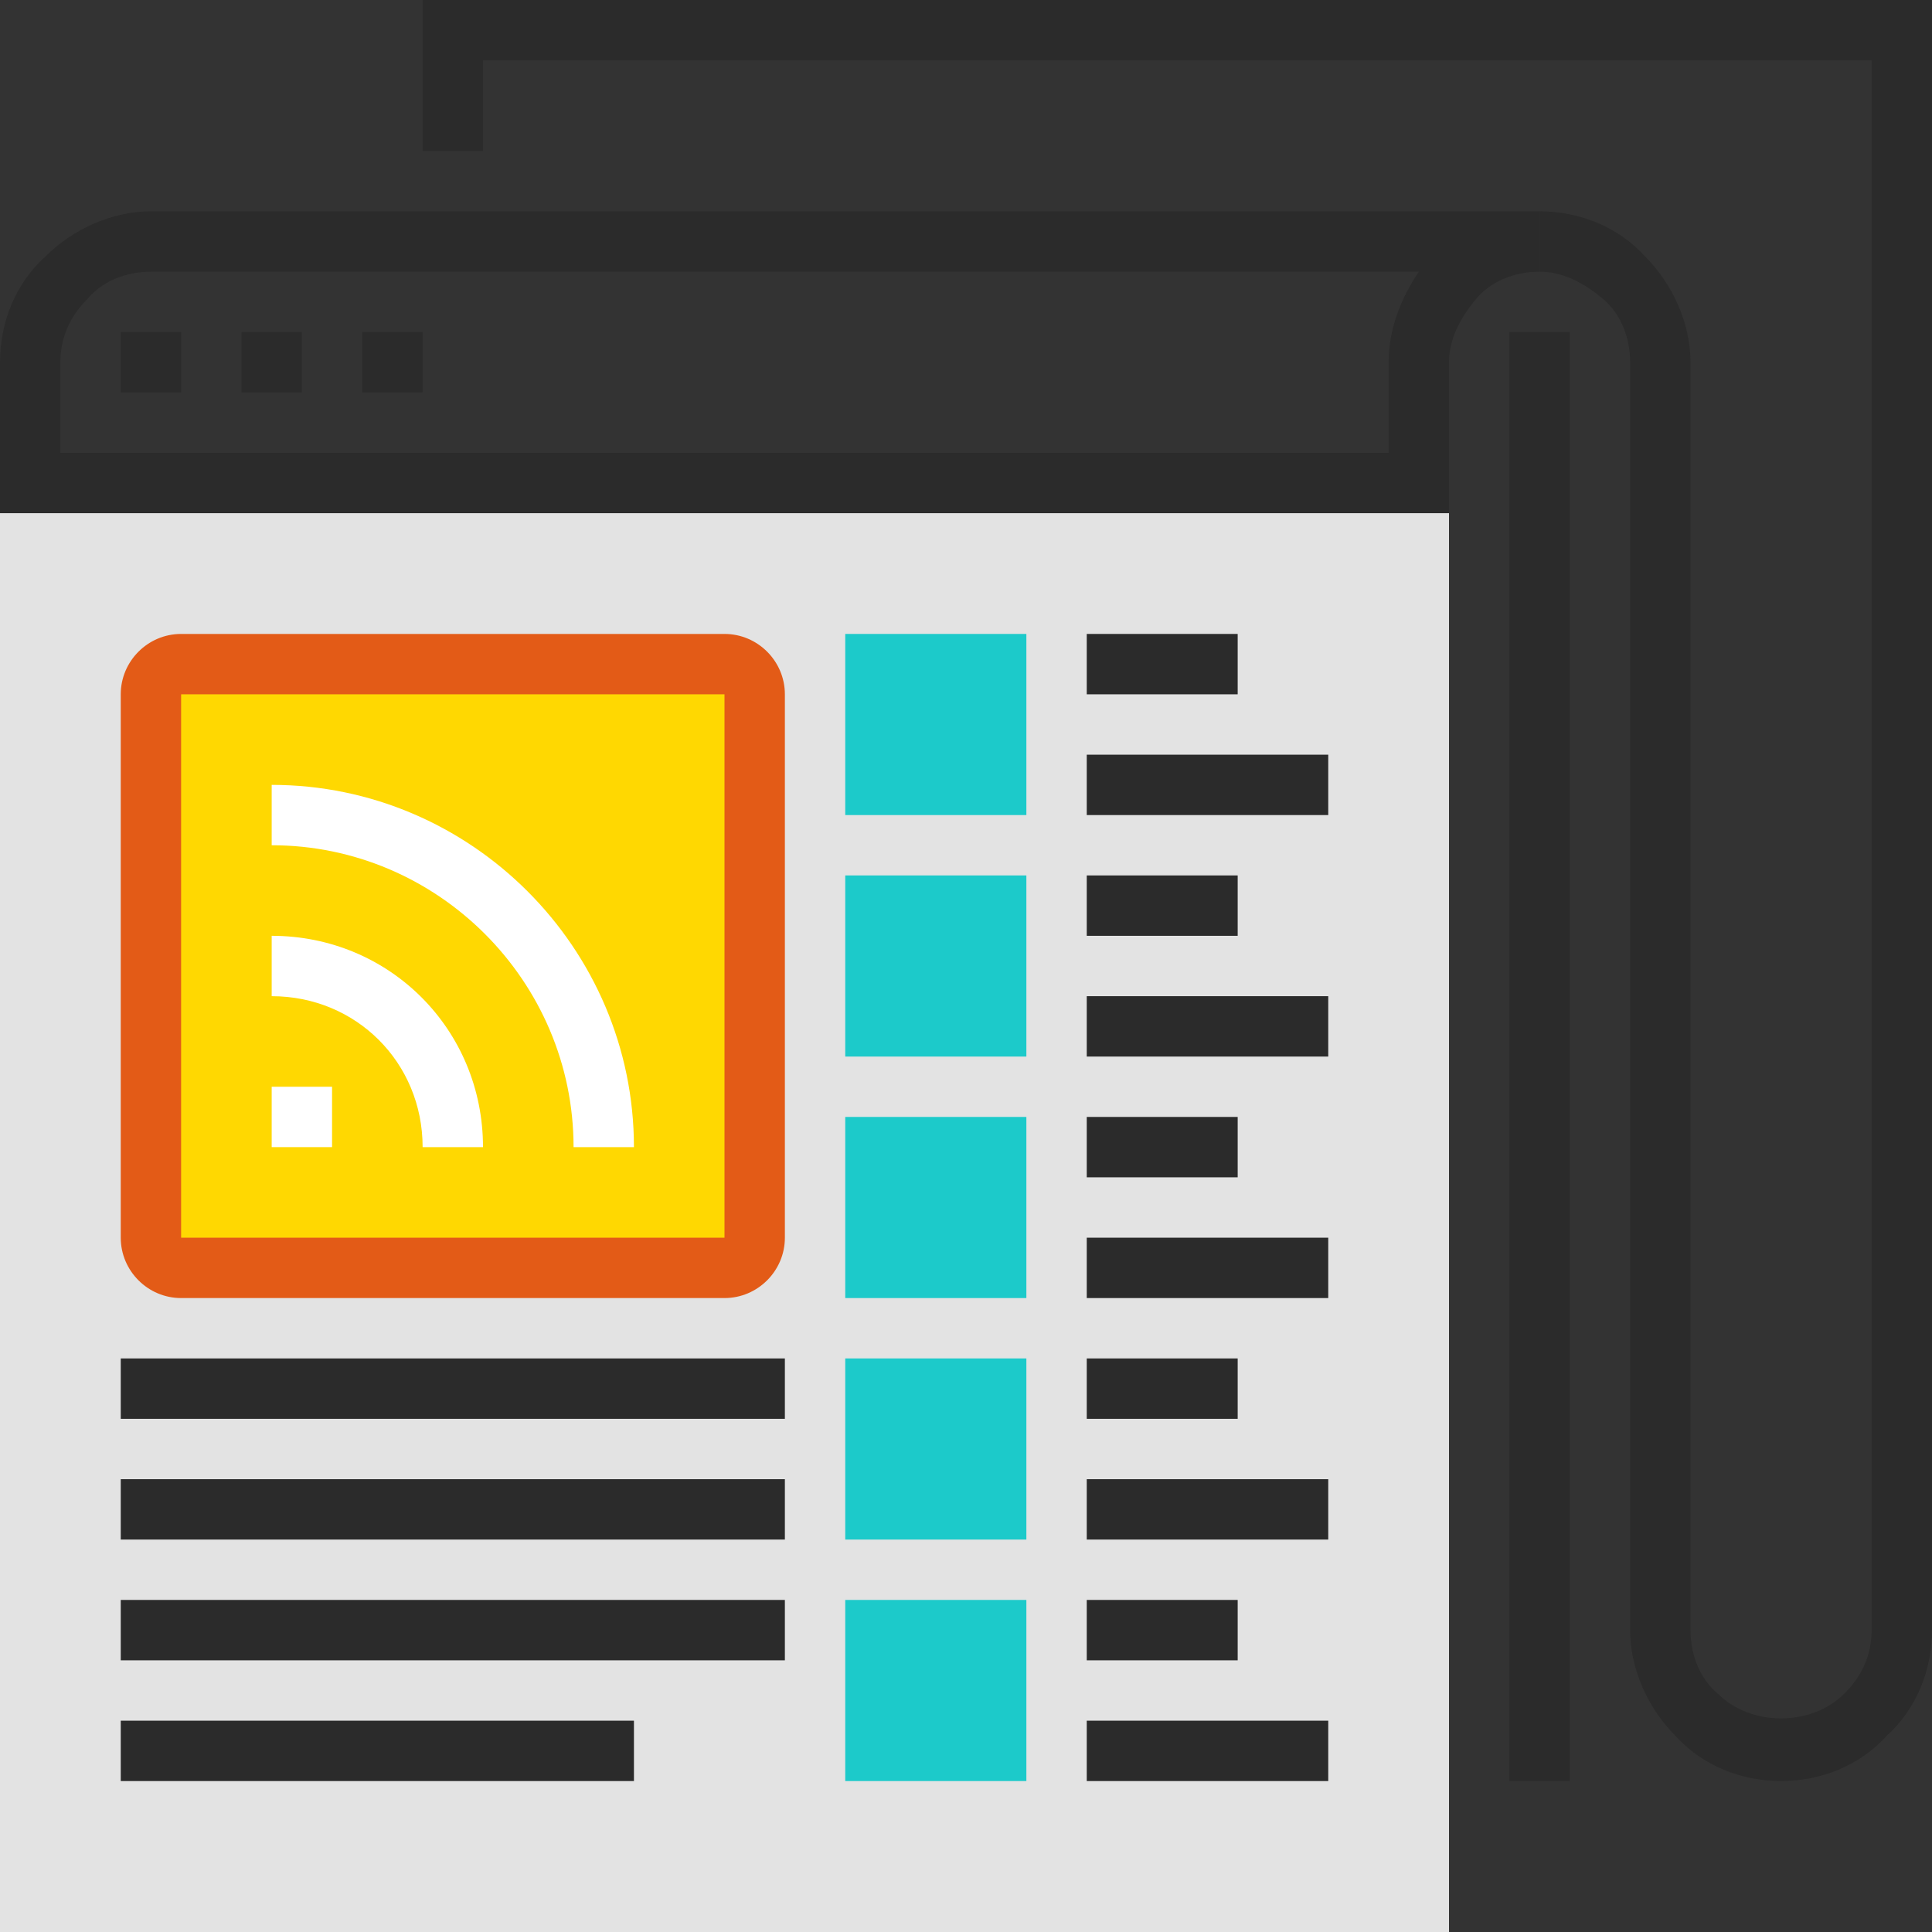 <?xml version="1.0" encoding="iso-8859-1"?>
<!-- Generator: Adobe Illustrator 19.0.0, SVG Export Plug-In . SVG Version: 6.00 Build 0)  -->
<svg version="1.1" id="Layer_1" xmlns="http://www.w3.org/2000/svg" xmlns:xlink="http://www.w3.org/1999/xlink" x="0px" y="0px"
	 viewBox="0 0 512 512" style="enable-background:new 0 0 512 512;" xml:space="preserve">
<rect x="0" y="0" width="512" height="512" fill="#333333" stroke="none"/>
<g>
	<path style="fill:#2B2B2B;" d="M472,472c-10.4,0-20.8-4-28-12c-7.2-7.2-12-17.6-12-28V96c0-6.4-2.4-12.8-7.2-16.8S414.4,72,408,72
		V56c10.4,0,20.8,4,28,12c7.2,7.2,12,17.6,12,28v336c0,6.4,2.4,12.8,7.2,16.8c8.8,8.8,24.8,8.8,33.6,0c4.8-4.8,7.2-10.4,7.2-16.8V16
		H128v24h-16V0h400v432c0,10.4-4,20.8-12,28C492.8,468,482.4,472,472,472z"/>
	<rect x="400" y="88" style="fill:#2B2B2B;" width="16" height="384"/>
</g>
<rect y="128" style="fill:#E3E3E3;" width="384" height="384"/>
<path style="fill:#2B2B2B;" d="M384,136H0V96c0-10.4,4-20.8,12-28c7.2-7.2,17.6-12,28-12h368v16c-6.4,0-12.8,2.4-16.8,7.2
	S384,89.6,384,96V136z M16,120h352V96c0-8.8,3.2-16.8,8-24H40c-6.4,0-12.8,2.4-16.8,7.2C18.4,84,16,89.6,16,96V120z"/>
<path style="fill:#E35B17;" d="M32,184c0-8.8,7.2-16,16-16h144c8.8,0,16,7.2,16,16v144c0,8.8-7.2,16-16,16H48c-8.8,0-16-7.2-16-16
	V184z"/>
<rect x="48" y="184" style="fill:#ffd801;" width="144" height="144"/>
<g>
	<rect x="72" y="288" style="fill:#FFFFFF;" width="16" height="16"/>
	<path style="fill:#FFFFFF;" d="M128,304h-16c0-22.4-17.6-40-40-40v-16C103.2,248,128,272.8,128,304z"/>
	<path style="fill:#FFFFFF;" d="M168,304h-16c0-44-36-80-80-80v-16C124.8,208,168,251.2,168,304z"/>
</g>
<g>
	<rect x="288" y="456" style="fill:#2B2B2B;" width="64" height="16"/>
	<rect x="288" y="424" style="fill:#2B2B2B;" width="40" height="16"/>
	<rect x="288" y="392" style="fill:#2B2B2B;" width="64" height="16"/>
	<rect x="288" y="360" style="fill:#2B2B2B;" width="40" height="16"/>
	<rect x="288" y="328" style="fill:#2B2B2B;" width="64" height="16"/>
	<rect x="288" y="296" style="fill:#2B2B2B;" width="40" height="16"/>
	<rect x="288" y="264" style="fill:#2B2B2B;" width="64" height="16"/>
	<rect x="288" y="232" style="fill:#2B2B2B;" width="40" height="16"/>
	<rect x="288" y="200" style="fill:#2B2B2B;" width="64" height="16"/>
	<rect x="288" y="168" style="fill:#2B2B2B;" width="40" height="16"/>
</g>
<g>
	<rect x="224" y="168" style="fill:#1CCACA;" width="48" height="48"/>
	<rect x="224" y="232" style="fill:#1CCACA;" width="48" height="48"/>
	<rect x="224" y="296" style="fill:#1CCACA;" width="48" height="48"/>
	<rect x="224" y="360" style="fill:#1CCACA;" width="48" height="48"/>
	<rect x="224" y="424" style="fill:#1CCACA;" width="48" height="48"/>
</g>
<g>
	<rect x="32" y="360" style="fill:#2B2B2B;" width="176" height="16"/>
	<rect x="32" y="392" style="fill:#2B2B2B;" width="176" height="16"/>
	<rect x="32" y="424" style="fill:#2B2B2B;" width="176" height="16"/>
	<rect x="32" y="456" style="fill:#2B2B2B;" width="136" height="16"/>
	<rect x="32" y="88" style="fill:#2B2B2B;" width="16" height="16"/>
	<rect x="64" y="88" style="fill:#2B2B2B;" width="16" height="16"/>
	<rect x="96" y="88" style="fill:#2B2B2B;" width="16" height="16"/>
</g>
<g>
</g>
<g>
</g>
<g>
</g>
<g>
</g>
<g>
</g>
<g>
</g>
<g>
</g>
<g>
</g>
<g>
</g>
<g>
</g>
<g>
</g>
<g>
</g>
<g>
</g>
<g>
</g>
<g>
</g>
</svg>
